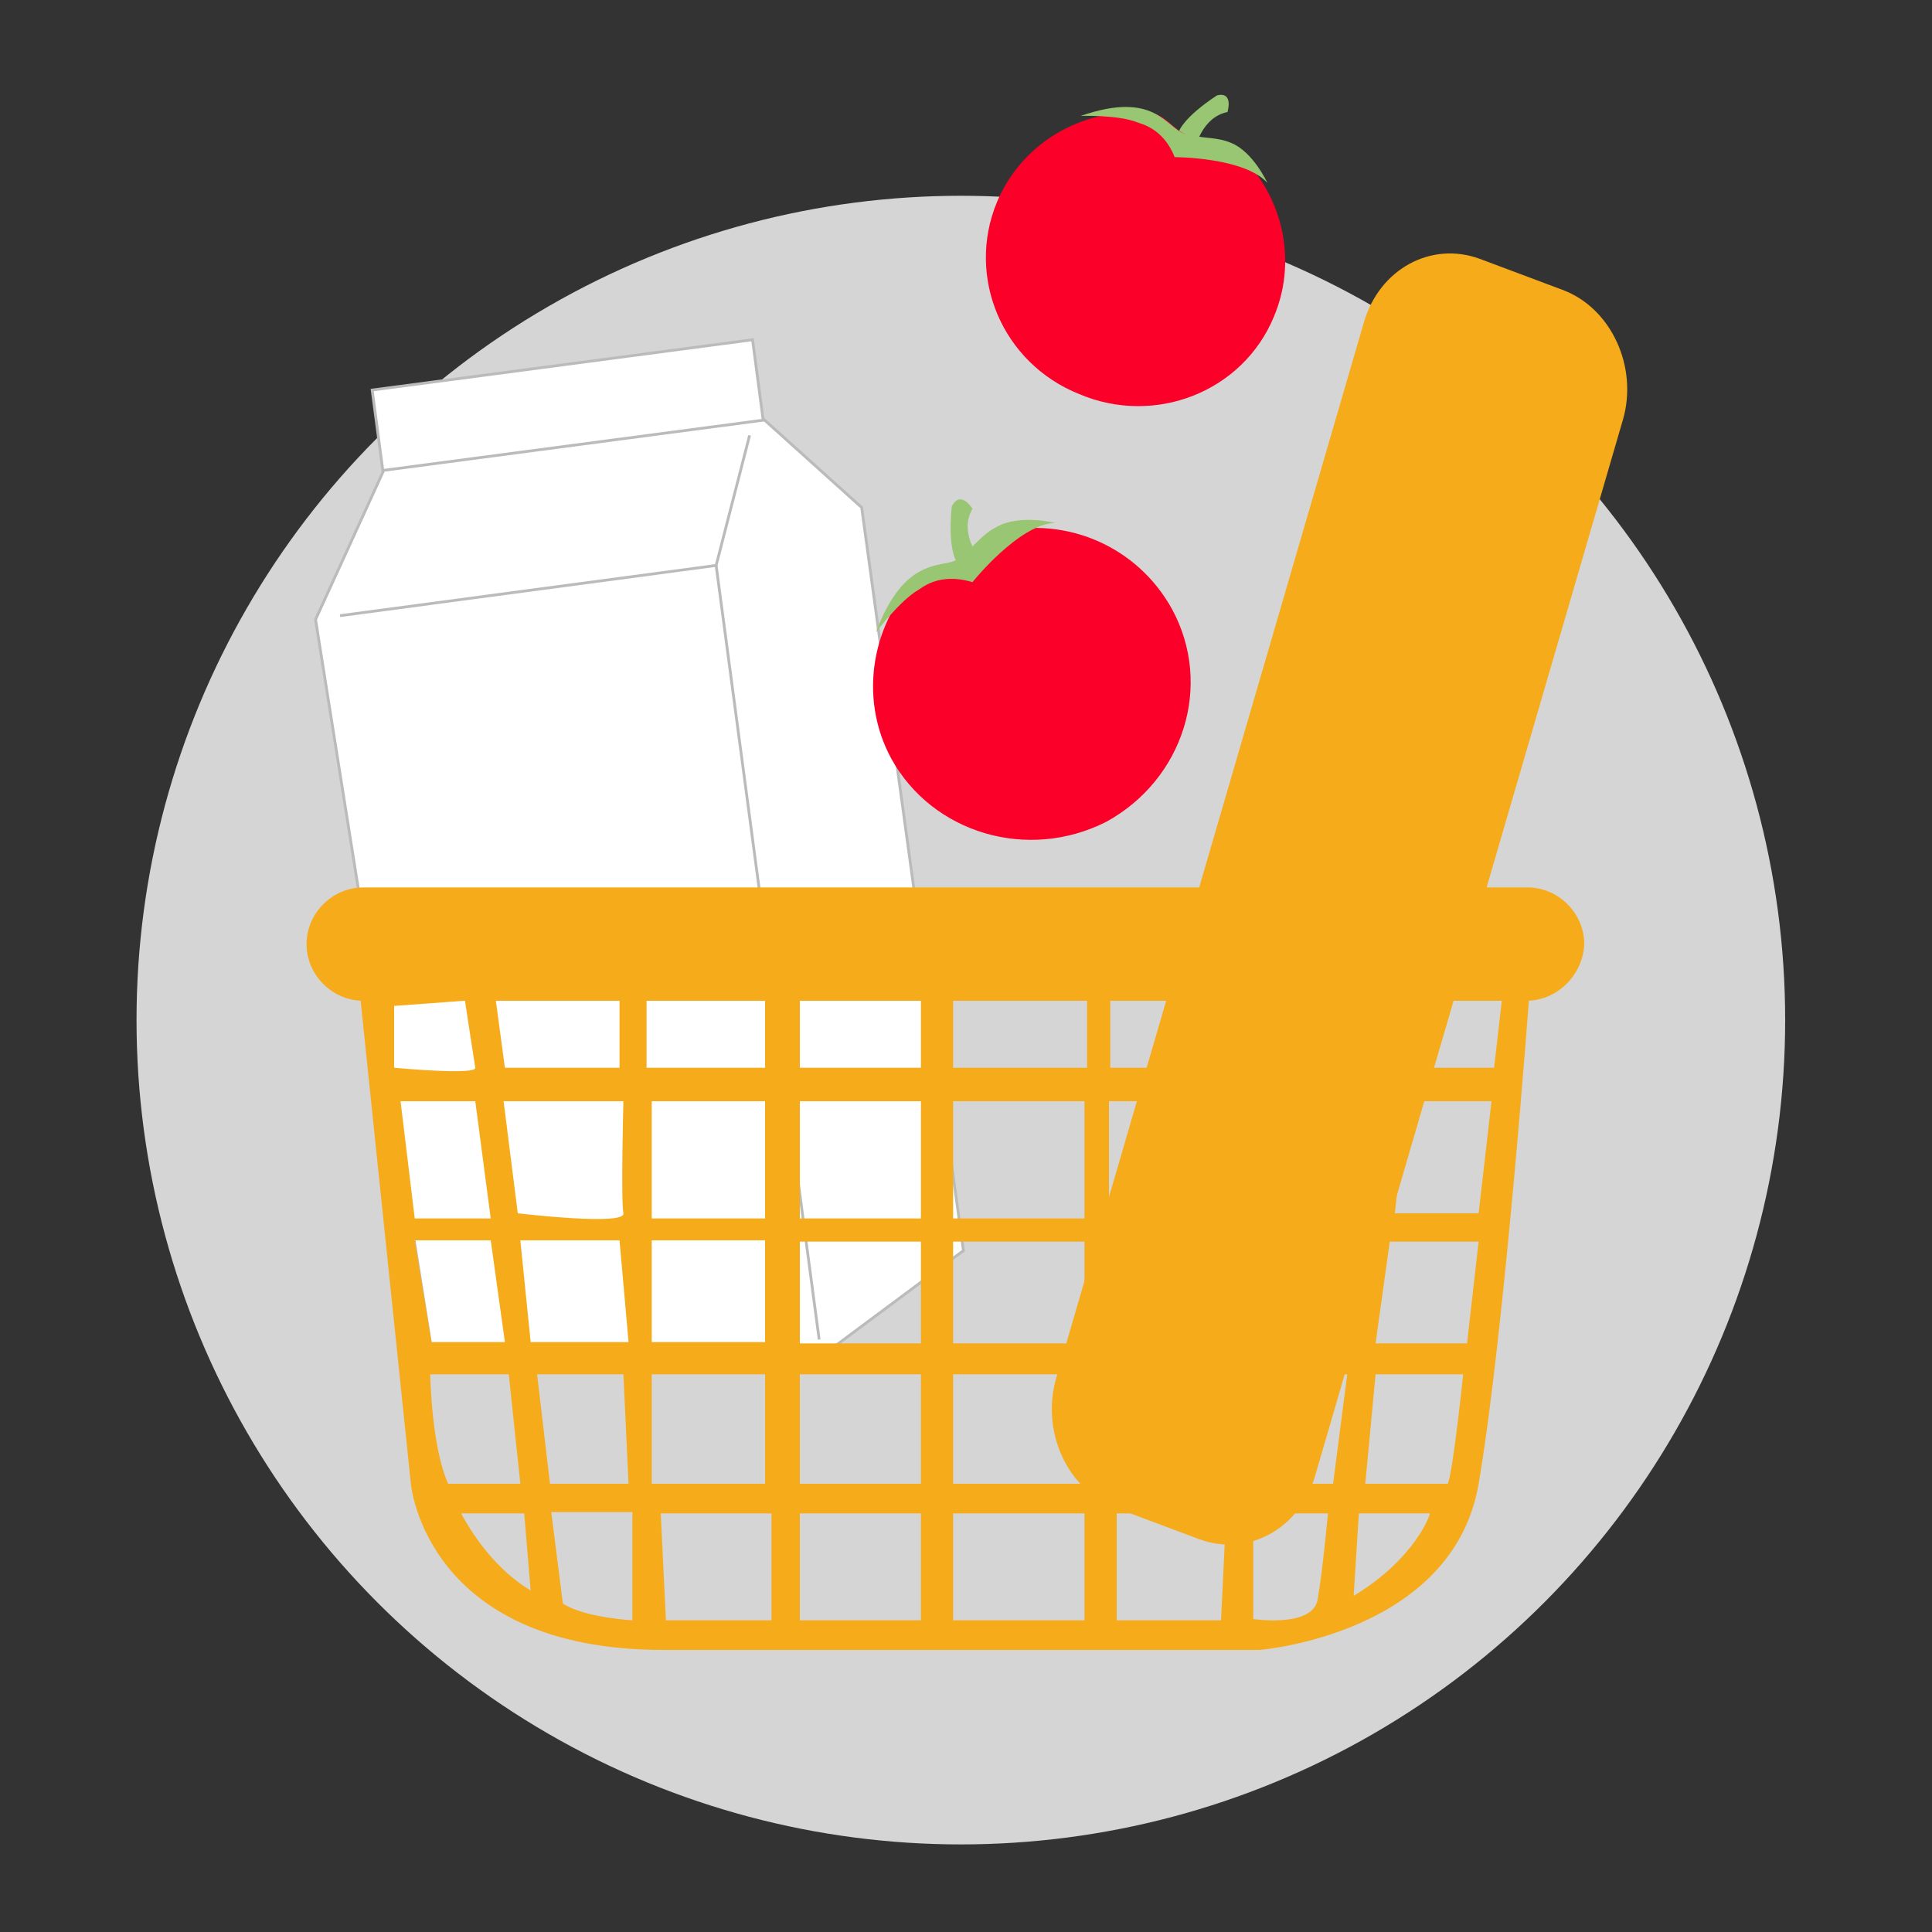 <?xml version="1.0" encoding="utf-8"?>
<!-- Generator: Adobe Illustrator 21.0.0, SVG Export Plug-In . SVG Version: 6.00 Build 0)  -->
<svg version="1.1" id="Layer_1" xmlns="http://www.w3.org/2000/svg" xmlns:xlink="http://www.w3.org/1999/xlink" x="0px" y="0px"
	 viewBox="0 0 150 150" style="enable-background:new 0 0 150 150;" xml:space="preserve">
<rect x="0" y="0" width="150" height="150" fill="#333333" stroke="none"/>
<style type="text/css">
	.st0{fill:#D6D5D5;}
	.st1{fill:#F3DAC9;}
	.st2{fill-rule:evenodd;clip-rule:evenodd;fill:#8F8F95;}
	.st3{fill:#FFFFFF;stroke:#777777;stroke-width:0.216;stroke-miterlimit:10;}
	.st4{fill:#98C673;}
	.st5{fill:#fb0028;}
	.st6{fill:#F6AB1B;}
	.st7{fill:none;stroke:#8F8F95;stroke-width:0.893;stroke-miterlimit:10;}
	.st8{fill:#71B044;}
	.st9{fill:#5F605F;}
	.st10{fill:#FFFFFF;}
	.st11{fill:#FFFFFF;stroke:#BBBBBB;stroke-width:0.217;stroke-miterlimit:10;}
	.st12{fill:#F6AB1B;}
	.st13{fill:#F6AB1B;}
	.st14{fill:#FDF1E8;}
	.st15{fill:#F6AB1B;}
	.st16{fill:#B26B6B;}
	.st17{fill:#FFFFFF;stroke:#BBBBBB;stroke-width:0.231;stroke-miterlimit:10;}
	.st18{fill:none;stroke:#BBBBBB;stroke-width:0.152;stroke-miterlimit:10;}
	.st19{fill:#F3DAC9;stroke:#BBBBBB;stroke-width:0.205;stroke-miterlimit:10;}
	.st20{fill:none;stroke:#BBBBBB;stroke-width:0.219;stroke-miterlimit:10;}
	.st21{fill:none;}
	.st22{fill:none;stroke:#fb0028;stroke-width:8.335615e-02;stroke-miterlimit:10;}
	.st23{fill:#CE515E;}
	.st24{fill:#F3DAC9;stroke:#BBBBBB;stroke-width:0.215;stroke-miterlimit:10;}
</style>
<circle class="st0" cx="74.6" cy="79.2" r="64"/>
<g>
	<polygon class="st11" points="66.9,39.4 58.9,32.2 29.8,36.5 24.5,48.1 33.6,105.4 63.9,105.2 74.8,97.1 	"/>
	<polyline class="st11" points="58.2,33.8 55.6,43.9 26.4,47.8 	"/>
	<line class="st11" x1="55.6" y1="43.9" x2="63.6" y2="104"/>

		<rect x="29.2" y="28.3" transform="matrix(0.991 -0.131 0.131 0.991 -3.748 6.062)" class="st11" width="29.8" height="6.3"/>
</g>
<path class="st12" d="M86.7,117.1l6.4,2.4c3.8,1.4,7.8-0.8,9-4.9l23.9-82c1.2-4.1-0.9-8.7-4.7-10.1l-6.4-2.4c-3.8-1.4-7.8,0.8-9,4.9
	L82,107C80.8,111.2,82.9,115.7,86.7,117.1z"/>
<g>
	<path class="st4" d="M76.1,43.4c0,0-1.7-2-0.6-3.9c0,0-0.9-1.5-1.6-0.2c0,0-0.5,4,0.8,4.8L76.1,43.4z"/>
	<path class="st5" d="M69.2,58.9c-2.6-4.8-1.5-10.7,2.3-14.4c0.8-0.8,2.2-0.6,3.3-1.1c1-0.6,1.7-1.8,2.8-2.1
		c5.2-1.2,10.7,1.1,13.4,6c3.2,5.9,0.9,13.2-5.1,16.5C79.8,66.9,72.4,64.7,69.2,58.9z"/>
	<path class="st4" d="M68,49.1c0,0,1.9-2.5,3.3-3.3c0.2-0.1,1.6-1.4,4.2-0.6c0,0,3.6-4.5,6.4-4.6c0,0-2.7-0.7-4.5,0.3
		c-1.2,0.6-1.7,1.5-3,2.5C73.2,44.2,70.3,43,68,49.1z"/>
</g>
<path class="st13" d="M102.1,68.4l-5.1-1.9c-0.5-0.2-0.8-0.8-0.7-1.4l0.3-1c0.2-0.6,0.7-0.9,1.3-0.7l5.1,1.9
	c0.5,0.2,0.8,0.8,0.7,1.4l-0.3,1C103.1,68.3,102.6,68.6,102.1,68.4z"/>
<path class="st13" d="M108.9,45.5l-5.1-1.9c-0.5-0.2-0.8-0.8-0.7-1.4l0.3-1c0.2-0.6,0.7-0.9,1.3-0.7l5.1,1.9
	c0.5,0.2,0.8,0.8,0.7,1.4l-0.3,1C110,45.4,109.4,45.7,108.9,45.5z"/>
<path class="st13" d="M105.9,56.5l-5.1-1.9c-0.5-0.2-0.8-0.8-0.7-1.4l0.3-1c0.2-0.6,0.7-0.9,1.3-0.7l5.1,1.9
	c0.5,0.2,0.8,0.8,0.7,1.4l-0.3,1C107,56.4,106.4,56.7,105.9,56.5z"/>
<path class="st13" d="M99.9,78.6l-5.1-1.9c-0.5-0.2-0.8-0.8-0.7-1.4l0.3-1c0.2-0.6,0.7-0.9,1.3-0.7l5.1,1.9c0.5,0.2,0.8,0.8,0.7,1.4
	l-0.3,1C101,78.5,100.5,78.8,99.9,78.6z"/>
<path class="st13" d="M97,89.7l-5.1-1.9c-0.5-0.2-0.8-0.8-0.7-1.4l0.3-1c0.2-0.6,0.7-0.9,1.3-0.7l5.1,1.9c0.5,0.2,0.8,0.8,0.7,1.4
	l-0.3,1C98.1,89.6,97.5,89.9,97,89.7z"/>
<g>
	<path class="st6" d="M118.5,77.7H28.2c-2.4,0-4.4-2-4.4-4.4v0c0-2.4,2-4.4,4.4-4.4h90.4c2.4,0,4.4,2,4.4,4.4v0
		C122.9,75.7,120.9,77.7,118.5,77.7z"/>
	<path class="st6" d="M116.6,77.7l-0.6,5.2h-6.5l0.6-5.2h-2.1l-0.7,5.5h-8.8v-5.5h-2.1l-0.4,5.2h-9.8v-5.2h-1.8v5.2H74v-5.2h-2.5
		v5.2h-9.4v-5.2h-2.7v5.2h-9.2v-5.2h-2.1v5.2h-8.9l-0.7-5.2h-2.4c0,0,0.7,4.6,0.8,5.2c0.1,0.6-6.3,0-6.3,0v-4.8l5.4-0.4h-8l3.9,37.5
		c0,0,1.1,12.9,19.6,12.9h46.3c0,0,15-1.2,17-12.9c2-11.7,3.9-37.5,3.9-37.5H116.6z M48.4,85.5c0,0-0.2,7.7,0,8.7c0.2,1-8.2,0-8.2,0
		l-1.1-8.7H48.4z M31.1,85.5h5.8l1.2,9.1h-5.9L31.1,85.5z M38.1,96.3l1.1,7.9h-5.7l-1.3-7.9H38.1z M33.4,106.7h6.1l0.9,8.5h-5.6
		C33.5,112.4,33.4,106.7,33.4,106.7z M35.8,117.5h4.9l0.5,6C41.2,123.4,38.3,122.1,35.8,117.5z M40.4,96.3h7.7l0.7,7.9h-7.6
		L40.4,96.3z M41.7,106.7h6.7l0.4,8.5h-6.1L41.7,106.7z M49.1,125.8c0,0-3.7-0.2-5.4-1.3l-0.9-7.1h6.3V125.8z M50.6,85.5h8.8v9.1
		h-8.8V85.5z M50.6,96.3h8.8v7.9h-8.8V96.3z M50.6,106.7h8.8v8.5h-8.8V106.7z M59.8,125.8h-8.1l-0.4-8.3h8.6V125.8z M71.5,125.8
		h-9.4v-8.3h9.4V125.8z M71.5,115.2h-9.4v-8.5h9.4V115.2z M71.5,104.3h-9.4v-7.9h9.4V104.3z M71.5,94.6h-9.4v-9.1h9.4V94.6z
		 M84.3,125.8H74v-8.3h10.2V125.8z M84.3,115.2H74v-8.5h10.2V115.2z M84.3,104.3H74v-7.9h10.2V104.3z M84.3,94.6H74v-9.1h10.2V94.6z
		 M94.8,125.8h-8.1v-8.3h8.5L94.8,125.8z M95.1,115.2h-9.1v-8.5h9.1V115.2z M95.1,104.3h-9.1v-7.9h9.4L95.1,104.3z M95.5,94.6h-9.4
		v-9.1h9.8L95.5,94.6z M97.8,85.5h9l-1.3,8.7h-7.8V85.5z M102.3,124.2c-0.4,2.2-5,1.5-5,1.5v-8.2h5.8
		C103.1,117.5,102.7,121.9,102.3,124.2z M103.5,115.2h-5.7v-8.5h6.8L103.5,115.2z M97.8,104.3v-7.9h7.8l-0.9,7.9H97.8z M105.1,123.9
		l0.4-6.4h5.5C111.1,117.5,109.9,121,105.1,123.9z M112.4,115.2H106l0.8-8.5h6.8C113.6,106.7,112.8,114.4,112.4,115.2z M113.9,104.3
		h-7.1l1.1-7.9h6.9L113.9,104.3z M114.8,94.2h-6.5l0.9-8.7h6.6L114.8,94.2z"/>
</g>
<g>
	<path class="st4" d="M92.8,11.5c0,0,0.5-2.4,2.5-2.8c0,0,0.5-1.6-0.8-1.3c0,0-3.2,2-3.1,3.4L92.8,11.5z"/>
	<path class="st5" d="M77.4,15.7c2-4.8,7-7.5,12-6.9c1.1,0.1,1.7,1.3,2.8,1.7c1,0.4,2.3,0.1,3.2,0.8c4,3.1,5.5,8.6,3.5,13.3
		c-2.4,5.8-9.2,8.5-15.1,6C77.8,28.2,75,21.5,77.4,15.7z"/>
	<path class="st4" d="M83.9,9c0,0,2.9-0.1,4.4,0.5c0.2,0.1,2,0.4,2.9,2.7c0,0,5.4,0,7.2,2c0,0-1.1-2.4-2.8-3.1
		c-1.2-0.5-2.1-0.3-3.6-0.7C90.5,9.9,89.7,7,83.9,9z"/>
</g>
</svg>
